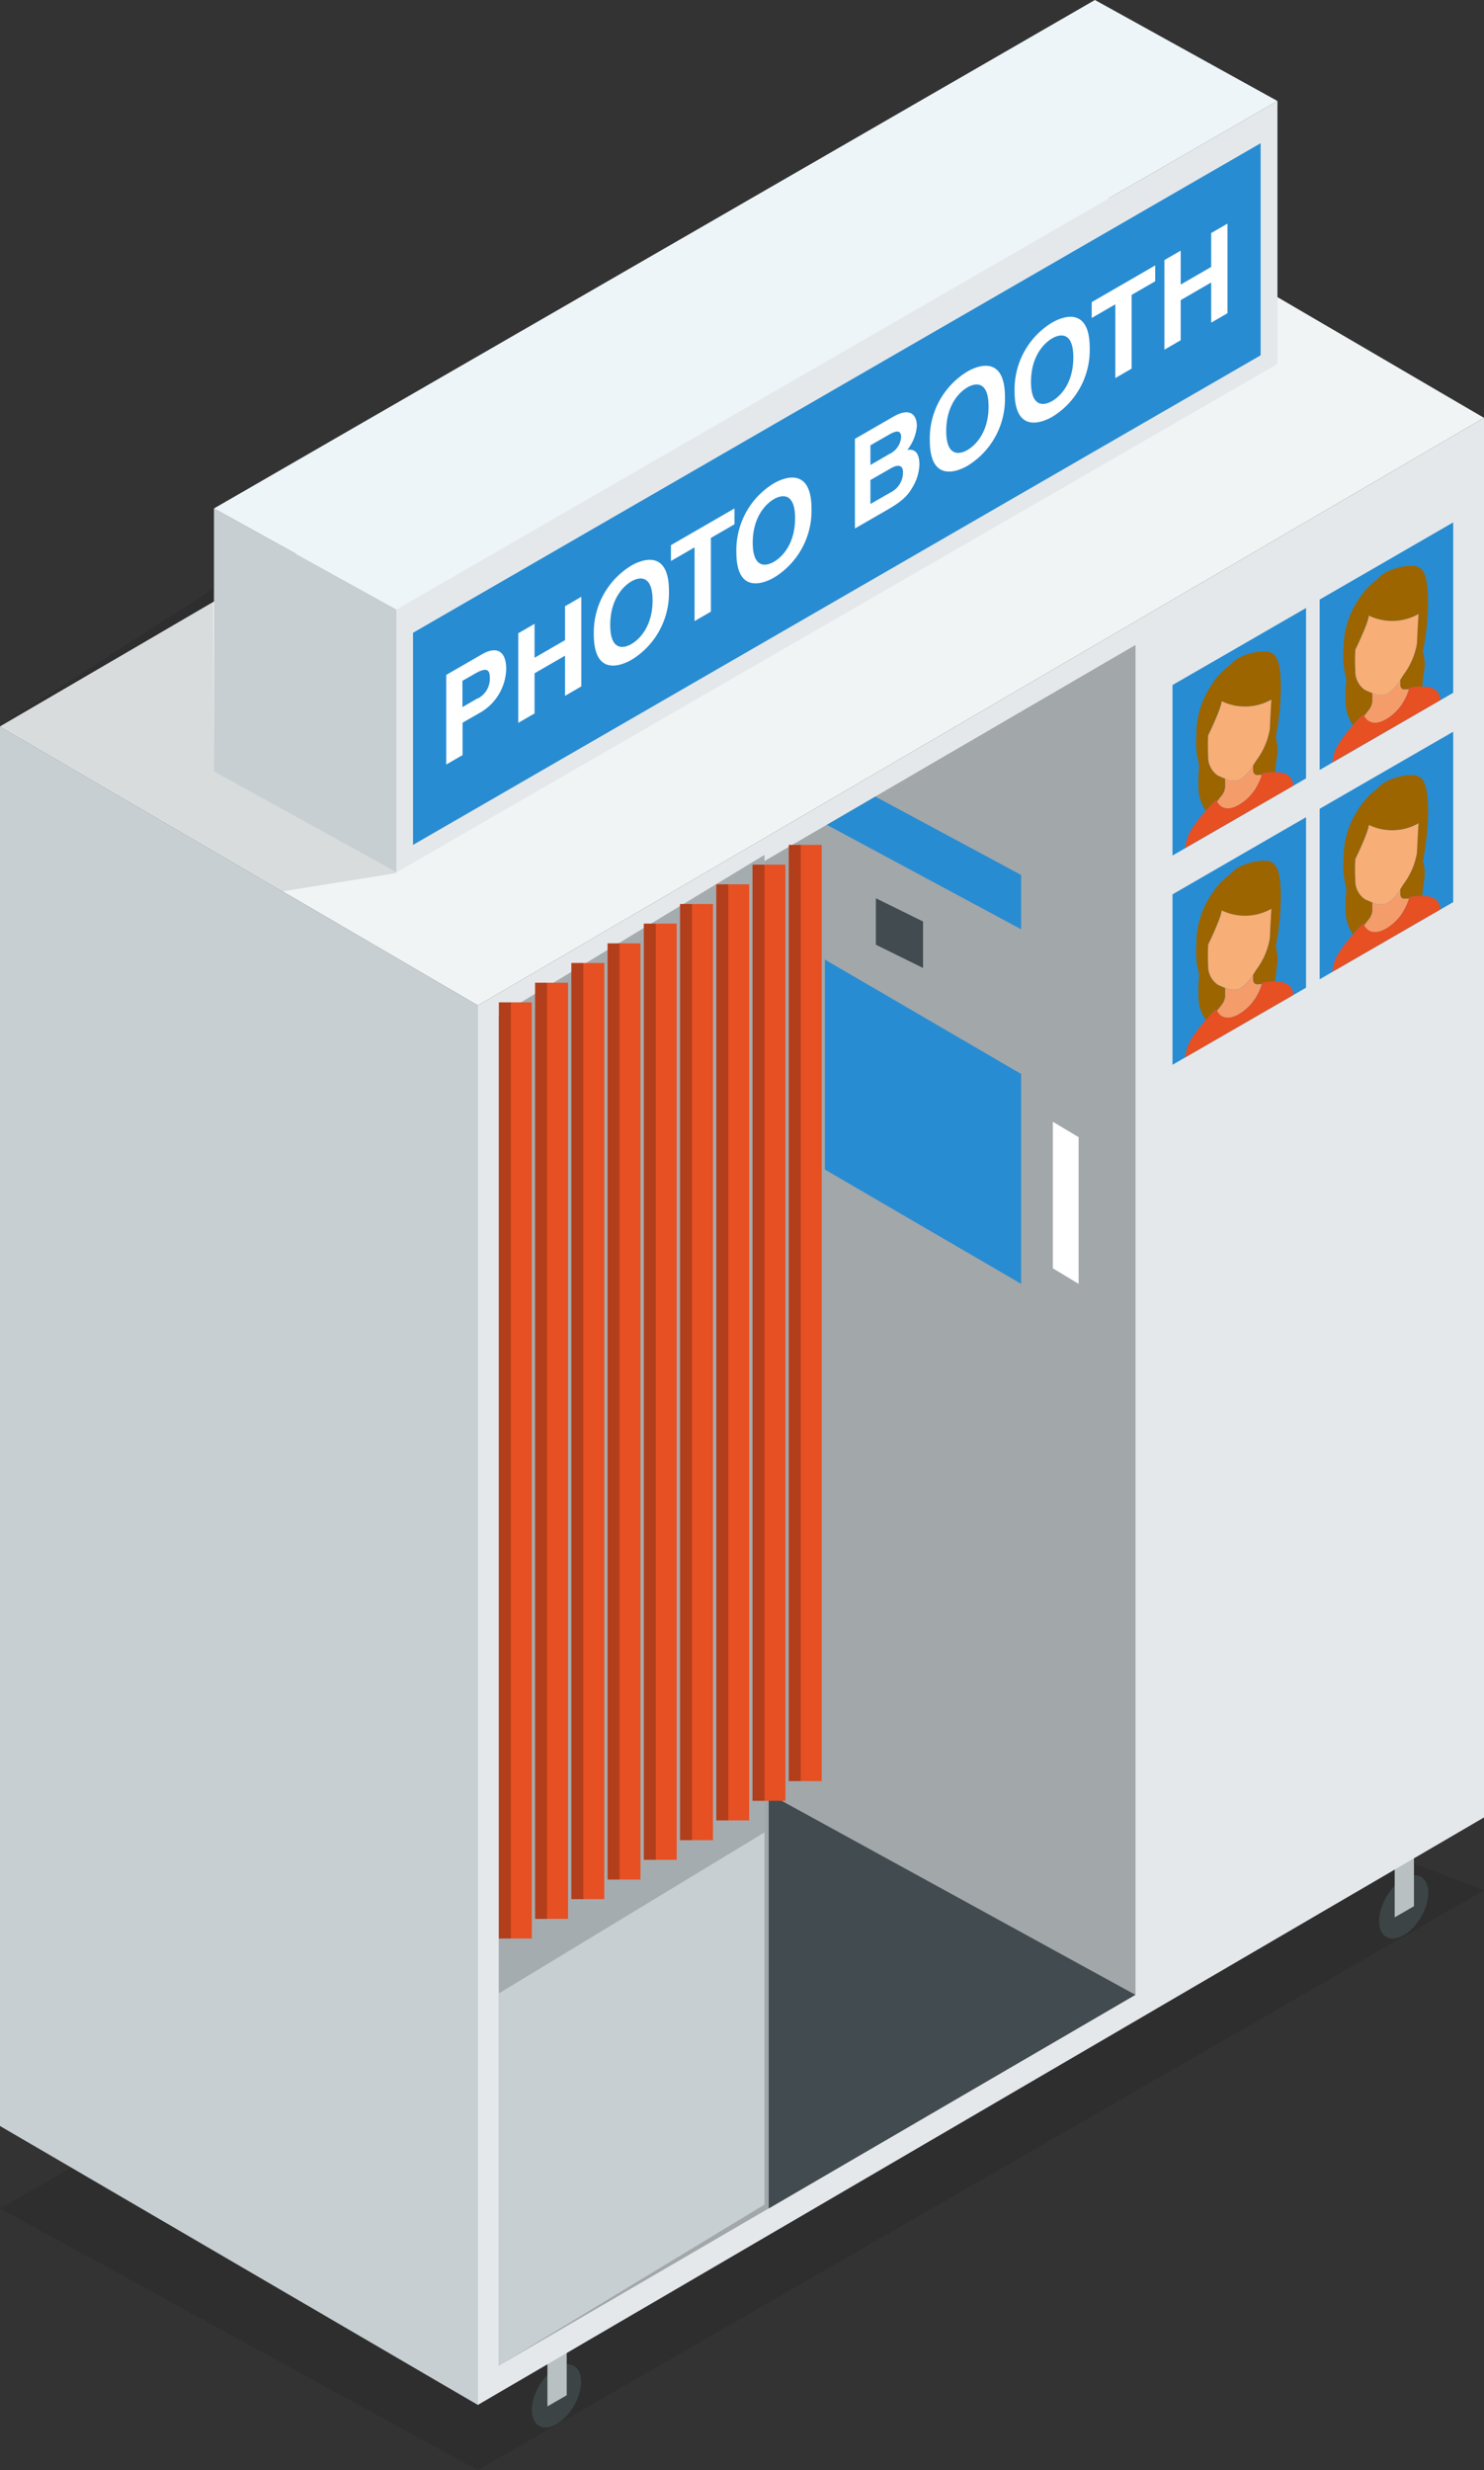 <svg id="Group_3613" data-name="Group 3613" xmlns="http://www.w3.org/2000/svg" width="213.753" height="355.632" viewBox="0 0 213.753 355.632">
  <rect x="0" y="0" width="213.753" height="355.632" fill="#333333" stroke="none"/>
  <path id="Path_4289" data-name="Path 4289" d="M0,227.7l68.825,37.684,144.928-83.493-79.966-30.5Z" transform="translate(0 90.247)" opacity="0.1"/>
  <g id="Group_3592" data-name="Group 3592" transform="translate(75.136 336.782)">
    <ellipse id="Ellipse_36" data-name="Ellipse 36" cx="4.996" cy="2.889" rx="4.996" ry="2.889" transform="matrix(0.505, -0.863, 0.863, 0.505, 0, 10.999)" fill="#3c4446"/>
    <path id="Path_4290" data-name="Path 4290" d="M52.177,219.06l-2.777,1.6v-8.044L52.177,211Z" transform="translate(-45.687 -211)" fill="#b8c0c2"/>
  </g>
  <g id="Group_3593" data-name="Group 3593" transform="translate(197.173 266.377)">
    <ellipse id="Ellipse_37" data-name="Ellipse 37" cx="4.996" cy="2.889" rx="4.996" ry="2.889" transform="matrix(0.505, -0.863, 0.863, 0.505, 0, 11.014)" fill="#3c4446"/>
    <path id="Path_4291" data-name="Path 4291" d="M128.637,174.95l-2.777,1.6V168.5l2.777-1.612Z" transform="translate(-122.145 -166.89)" fill="#b8c0c2"/>
  </g>
  <path id="Path_4292" data-name="Path 4292" d="M213.753,52.694,68.825,137.289,0,97.115,144.992,12.52Z" transform="translate(0 7.463)" fill="#f0f4f5"/>
  <path id="Path_4293" data-name="Path 4293" d="M162.678,46.97,35.77,120.168V82.308L162.678,9.11Z" transform="translate(21.323 5.431)" fill="#e4e8eb"/>
  <path id="Path_4294" data-name="Path 4294" d="M19.31,83.72,45.582,98.261V60.4L19.31,45.86Z" transform="translate(11.511 27.338)" fill="#c7cfd2"/>
  <path id="Path_4295" data-name="Path 4295" d="M146.2,0,172.49,14.541,45.582,87.739,19.31,73.2Z" transform="translate(11.511)" fill="#edf5f8"/>
  <path id="Path_4296" data-name="Path 4296" d="M68.825,105.694V307.173L0,267.015V65.52Z" transform="translate(0 39.058)" fill="#c7cfd2"/>
  <path id="Path_4297" data-name="Path 4297" d="M188.048,37.69V239.185L43.12,323.763V122.285Z" transform="translate(25.705 22.468)" fill="#e4e8eb"/>
  <path id="Path_4298" data-name="Path 4298" d="M136.7,252.5,45.02,305.877V111.548L136.7,58.19Z" transform="translate(26.838 34.688)" fill="#a2a7aa"/>
  <path id="Path_4299" data-name="Path 4299" d="M122.186,252.5,69.37,283.259V88.947L122.186,58.19Z" transform="translate(41.353 34.688)" fill="#a2a7aa"/>
  <path id="Path_4300" data-name="Path 4300" d="M69.37,161.79l52.816,28.954L69.37,221.5Z" transform="translate(41.353 96.447)" fill="#424b50"/>
  <path id="Path_4301" data-name="Path 4301" d="M83.279,271.422,45.02,294.6V100.27L83.279,77.11Z" transform="translate(26.838 45.967)" fill="#c7cfd2"/>
  <path id="Path_4302" data-name="Path 4302" d="M83.279,217.84,45.02,241.016V100.27L83.279,77.11Z" transform="translate(26.838 45.967)" opacity="0.17"/>
  <g id="Group_3595" data-name="Group 3595" transform="translate(59.488 20.622)">
    <path id="Path_4303" data-name="Path 4303" d="M159.358,43.454,37.27,113.939V83.4L159.358,12.92Z" transform="translate(-37.27 -12.92)" fill="#288cd2"/>
    <g id="Group_3594" data-name="Group 3594" transform="translate(4.788 11.572)">
      <path id="Path_4304" data-name="Path 4304" d="M42.616,73.745,40.27,75.1V62.2l5.14-2.969c2.171-1.261,3.5-.415,3.5,2.107a7.483,7.483,0,0,1-3.591,6.193l-2.7,1.548v4.661Zm2.171-8.14a3.181,3.181,0,0,0,1.756-3.033c0-1.261-.607-1.421-2.075-.591L42.6,63.051v3.783l2.171-1.261Z" transform="translate(-40.27 2.774)" fill="#fff"/>
      <path id="Path_4305" data-name="Path 4305" d="M49.116,64.843v5.778L46.77,71.978v-12.9l2.346-1.357v4.884l4.389-2.538V55.187l2.346-1.357v12.9l-2.346,1.357V62.305Z" transform="translate(-36.395 -0.104)" fill="#fff"/>
      <path id="Path_4306" data-name="Path 4306" d="M59,51.318c1.484-.862,5.411-2.378,5.411,3.671A11.259,11.259,0,0,1,59,64.9c-1.5.862-5.411,2.378-5.411-3.671A11.259,11.259,0,0,1,59,51.318Zm0,11.3c1.277-.734,3.049-2.666,3.049-6.273S60.262,52.866,59,53.6s-3.049,2.666-3.049,6.273S57.74,63.352,59,62.618Z" transform="translate(-32.33 -2.093)" fill="#fff"/>
      <path id="Path_4307" data-name="Path 4307" d="M66.3,60.72,63.95,62.077V51.462l-3.4,1.963V51.143L69.7,45.86v2.282l-3.4,1.963V60.72Z" transform="translate(-28.181 -4.856)" fill="#fff"/>
      <path id="Path_4308" data-name="Path 4308" d="M71.861,43.9c1.484-.862,5.411-2.378,5.411,3.671a11.259,11.259,0,0,1-5.411,9.912c-1.5.862-5.411,2.378-5.411-3.671A11.259,11.259,0,0,1,71.861,43.9Zm0,11.3c1.277-.734,3.049-2.666,3.049-6.273s-1.788-3.48-3.049-2.745-3.049,2.666-3.049,6.273S70.6,55.932,71.861,55.2Z" transform="translate(-24.663 -6.516)" fill="#fff"/>
      <path id="Path_4309" data-name="Path 4309" d="M77.14,41.021l5.475-3.16c2.761-1.6,3.464-.016,3.464,1.309A6.381,6.381,0,0,1,84.706,42.6c1.373-.207,1.74.846,1.74,2.123a6.733,6.733,0,0,1-.974,3.224c-.638,1.085-1.261,1.9-3.559,3.224l-4.756,2.745v-12.9Zm2.251,3.751,2.761-1.6a2.907,2.907,0,0,0,1.66-2.394c0-1.022-.654-1.006-1.724-.383l-2.7,1.548Zm0,5.618,2.889-1.66a3.22,3.22,0,0,0,1.8-2.921c0-1.133-.846-1.069-1.692-.591l-3,1.724Z" transform="translate(-18.291 -10.024)" fill="#fff"/>
      <path id="Path_4310" data-name="Path 4310" d="M89.321,33.818c1.484-.862,5.411-2.378,5.411,3.671A11.259,11.259,0,0,1,89.321,47.4c-1.5.862-5.411,2.378-5.411-3.671A11.259,11.259,0,0,1,89.321,33.818Zm0,11.3c1.277-.734,3.049-2.666,3.049-6.273s-1.788-3.48-3.049-2.745-3.049,2.666-3.049,6.273S88.06,45.852,89.321,45.118Z" transform="translate(-14.255 -12.525)" fill="#fff"/>
      <path id="Path_4311" data-name="Path 4311" d="M96.971,29.4c1.484-.862,5.411-2.378,5.411,3.671a11.259,11.259,0,0,1-5.411,9.912c-1.5.862-5.411,2.378-5.411-3.671A11.259,11.259,0,0,1,96.971,29.4Zm0,11.3c1.277-.734,3.049-2.666,3.049-6.273s-1.788-3.48-3.049-2.745-3.049,2.666-3.049,6.273S95.71,41.432,96.971,40.7Z" transform="translate(-9.695 -15.16)" fill="#fff"/>
      <path id="Path_4312" data-name="Path 4312" d="M104.266,38.8l-2.346,1.357V29.542l-3.4,1.963V29.223l9.146-5.283v2.282l-3.4,1.963V38.8Z" transform="translate(-5.546 -17.923)" fill="#fff"/>
      <path id="Path_4313" data-name="Path 4313" d="M107.426,31.183v5.778l-2.346,1.357v-12.9l2.346-1.357v4.884l4.389-2.538V21.527l2.346-1.357v12.9l-2.346,1.357V28.645Z" transform="translate(-1.635 -20.17)" fill="#fff"/>
    </g>
  </g>
  <path id="Path_4314" data-name="Path 4314" d="M102.707,133.237,74.44,116.781V86.55l28.267,16.472Z" transform="translate(44.375 51.595)" fill="#288cd2"/>
  <path id="Path_4315" data-name="Path 4315" d="M98.729,124.515l-3.719-2.235v-21.1l3.719,2.219Z" transform="translate(56.638 60.316)" fill="#fff"/>
  <path id="Path_4316" data-name="Path 4316" d="M85.839,91.06l-6.8-3.352V81.02l6.8,3.352Z" transform="translate(47.118 48.298)" fill="#424b50"/>
  <path id="Path_4317" data-name="Path 4317" d="M102.6,90.956V83.135L81.6,71.85,74.62,75.92Z" transform="translate(44.483 42.832)" fill="#288cd2"/>
  <g id="Group_3597" data-name="Group 3597" transform="translate(168.886 87.531)">
    <path id="Path_4318" data-name="Path 4318" d="M125.043,79.372,105.81,90.481V65.933L125.043,54.84Z" transform="translate(-105.81 -54.84)" fill="#288cd2"/>
    <g id="Group_3596" data-name="Group 3596" transform="translate(1.82 6.232)">
      <path id="Path_4319" data-name="Path 4319" d="M116.284,70.387a7.44,7.44,0,0,1-.559,1.4,7.179,7.179,0,0,1-2.7,2.921c-1.373.8-2.2.575-2.681.192a1.858,1.858,0,0,1-.527-.654l.686-.878A2.171,2.171,0,0,0,111,72.111V70.961a2.758,2.758,0,0,0,2.091.128,5.947,5.947,0,0,0,1.947-2.059v.67c0,.447.223.734.575.718l.686-.032Z" transform="translate(-105.239 -52.613)" fill="#f59c6b"/>
      <path id="Path_4320" data-name="Path 4320" d="M119.426,71.187a6.4,6.4,0,0,1,.16,2.713c-.144.958-.239,1.788-.287,2.251-.463,0-.91.032-1.229.064-.367.048-.607.1-.607.1a.622.622,0,0,1-.048.192l-.686.032c-.351,0-.575-.271-.575-.718v-.67c.128-.192.287-.431.431-.67.032-.048.08-.112.112-.16a9.847,9.847,0,0,0,1.852-4.405c.048-1.325.223-4.23.223-4.23a7.715,7.715,0,0,1-7.167.239c-.1,1.133-1.947,4.916-1.947,4.916a27.569,27.569,0,0,0,0,3.017,3.234,3.234,0,0,0,1.4,2.777c.223.1.559.255.942.4a.531.531,0,0,1,.1.048v1.149a2.171,2.171,0,0,1-.495,1.261l-.686.878c-.064-.144-.1-.239-.1-.239l-.112.112a19.732,19.732,0,0,0-1.389,1.452,6.169,6.169,0,0,1-1.006-2.554,22.194,22.194,0,0,1,.048-3.831,5.106,5.106,0,0,0-.192-1.037,12.33,12.33,0,0,1-.192-3.639,12.329,12.329,0,0,1,1.979-6.736,10.592,10.592,0,0,1,2.793-3.128,5.614,5.614,0,0,1,1.085-.942,8.114,8.114,0,0,1,4.166-1.069c1.628.112,2.091,1.548,2.139,5.108a37.735,37.735,0,0,1-.75,7.294Z" transform="translate(-106.353 -58.745)" fill="#9c6500"/>
      <path id="Path_4321" data-name="Path 4321" d="M118.144,63.1s-.176,2.9-.223,4.23a10.385,10.385,0,0,1-1.852,4.405c-.032.048-.08.112-.112.16-.16.239-.3.479-.431.67a6.1,6.1,0,0,1-1.947,2.059,2.761,2.761,0,0,1-2.091-.128.531.531,0,0,1-.1-.048c-.383-.144-.718-.319-.942-.4a3.211,3.211,0,0,1-1.4-2.777,27.478,27.478,0,0,1,0-3.017s1.852-3.767,1.947-4.916a7.715,7.715,0,0,0,7.167-.239Z" transform="translate(-105.726 -56.148)" fill="#f7ae77"/>
      <path id="Path_4322" data-name="Path 4322" d="M122.528,71.6,106.95,80.585a6.359,6.359,0,0,1,1.213-3.144,19.406,19.406,0,0,1,1.772-2.251,19.737,19.737,0,0,1,1.389-1.452l.112-.112s.032.1.1.239a1.858,1.858,0,0,0,.527.654c.495.383,1.325.591,2.681-.192a7.1,7.1,0,0,0,2.7-2.921A6.465,6.465,0,0,0,118,70a.622.622,0,0,0,.048-.192s.239-.048.607-.1a9.23,9.23,0,0,1,1.229-.064,4.257,4.257,0,0,1,1.421.208,1.837,1.837,0,0,1,1.213,1.74Z" transform="translate(-106.95 -52.245)" fill="#e65023"/>
    </g>
  </g>
  <g id="Group_3599" data-name="Group 3599" transform="translate(190.082 75.209)">
    <path id="Path_4323" data-name="Path 4323" d="M138.323,71.652,119.09,82.761V58.229L138.323,47.12Z" transform="translate(-119.09 -47.12)" fill="#288cd2"/>
    <g id="Group_3598" data-name="Group 3598" transform="translate(1.82 6.232)">
      <path id="Path_4324" data-name="Path 4324" d="M129.564,62.667a7.441,7.441,0,0,1-.559,1.4,7.179,7.179,0,0,1-2.7,2.921c-1.373.8-2.2.575-2.681.192a1.858,1.858,0,0,1-.527-.654l.686-.878a2.171,2.171,0,0,0,.495-1.261V63.241a2.758,2.758,0,0,0,2.091.128,5.947,5.947,0,0,0,1.947-2.059v.67c0,.447.223.734.575.718l.686-.032Z" transform="translate(-118.519 -44.893)" fill="#f59c6b"/>
      <path id="Path_4325" data-name="Path 4325" d="M132.706,63.467a6.4,6.4,0,0,1,.16,2.713c-.144.958-.239,1.788-.287,2.251-.463,0-.91.032-1.229.064-.367.048-.607.1-.607.1a.622.622,0,0,1-.048.192l-.686.032c-.351,0-.575-.271-.575-.718v-.67c.128-.192.287-.431.431-.67.032-.048.08-.112.112-.16a9.847,9.847,0,0,0,1.852-4.405c.048-1.325.223-4.23.223-4.23a7.715,7.715,0,0,1-7.167.239c-.1,1.133-1.947,4.916-1.947,4.916a27.569,27.569,0,0,0,0,3.017,3.234,3.234,0,0,0,1.4,2.777c.223.1.559.255.942.4a.531.531,0,0,1,.1.048v1.149a2.171,2.171,0,0,1-.495,1.261l-.686.878c-.064-.144-.1-.239-.1-.239l-.112.112A19.732,19.732,0,0,0,122.6,73.97a6.169,6.169,0,0,1-1.006-2.554,22.194,22.194,0,0,1,.048-3.831,5.106,5.106,0,0,0-.192-1.037,12.33,12.33,0,0,1-.192-3.639,12.329,12.329,0,0,1,1.979-6.736,10.592,10.592,0,0,1,2.793-3.128,5.614,5.614,0,0,1,1.085-.942,8.114,8.114,0,0,1,4.166-1.069c1.628.112,2.091,1.548,2.139,5.108a37.735,37.735,0,0,1-.75,7.294Z" transform="translate(-119.633 -51.025)" fill="#9c6500"/>
      <path id="Path_4326" data-name="Path 4326" d="M131.424,55.38s-.176,2.9-.223,4.23a10.384,10.384,0,0,1-1.852,4.405c-.032.048-.08.112-.112.16-.16.239-.3.479-.431.67a6.1,6.1,0,0,1-1.947,2.059,2.761,2.761,0,0,1-2.091-.128.531.531,0,0,1-.1-.048c-.383-.144-.718-.319-.942-.4a3.211,3.211,0,0,1-1.4-2.777,27.478,27.478,0,0,1,0-3.017s1.852-3.767,1.947-4.916a7.715,7.715,0,0,0,7.167-.239Z" transform="translate(-119.006 -48.428)" fill="#f7ae77"/>
      <path id="Path_4327" data-name="Path 4327" d="M135.808,63.878,120.23,72.865a6.36,6.36,0,0,1,1.213-3.144,19.406,19.406,0,0,1,1.772-2.251,19.735,19.735,0,0,1,1.389-1.452l.112-.112s.032.1.1.239a1.858,1.858,0,0,0,.527.654c.495.383,1.325.591,2.681-.192a7.1,7.1,0,0,0,2.7-2.921,6.466,6.466,0,0,0,.559-1.4.622.622,0,0,0,.048-.192s.239-.048.607-.1a9.23,9.23,0,0,1,1.229-.064,4.257,4.257,0,0,1,1.421.207,1.837,1.837,0,0,1,1.213,1.74Z" transform="translate(-120.23 -44.525)" fill="#e65023"/>
    </g>
  </g>
  <g id="Group_3601" data-name="Group 3601" transform="translate(168.886 117.65)">
    <path id="Path_4328" data-name="Path 4328" d="M125.043,98.258,105.81,109.351V84.819L125.043,73.71Z" transform="translate(-105.81 -73.71)" fill="#288cd2"/>
    <g id="Group_3600" data-name="Group 3600" transform="translate(1.82 6.248)">
      <path id="Path_4329" data-name="Path 4329" d="M116.284,89.267a7.44,7.44,0,0,1-.559,1.4,7.179,7.179,0,0,1-2.7,2.921c-1.373.8-2.2.575-2.681.192a1.858,1.858,0,0,1-.527-.654l.686-.878A2.171,2.171,0,0,0,111,90.991V89.841a2.758,2.758,0,0,0,2.091.128,5.947,5.947,0,0,0,1.947-2.059v.67c0,.447.223.734.575.718l.686-.032Z" transform="translate(-105.239 -71.493)" fill="#f59c6b"/>
      <path id="Path_4330" data-name="Path 4330" d="M119.426,90.067a6.4,6.4,0,0,1,.16,2.713c-.144.958-.239,1.788-.287,2.251-.463,0-.91.032-1.229.064-.367.048-.607.1-.607.1a.622.622,0,0,1-.048.192l-.686.032c-.351,0-.575-.271-.575-.718v-.67c.128-.192.287-.431.431-.67.032-.048.08-.112.112-.16a9.847,9.847,0,0,0,1.852-4.405c.048-1.325.223-4.23.223-4.23a7.715,7.715,0,0,1-7.167.239c-.1,1.133-1.947,4.916-1.947,4.916a27.569,27.569,0,0,0,0,3.017,3.234,3.234,0,0,0,1.4,2.777c.223.1.559.255.942.4a.532.532,0,0,1,.1.048v1.149a2.171,2.171,0,0,1-.495,1.261l-.686.878c-.064-.144-.1-.239-.1-.239l-.112.112a19.734,19.734,0,0,0-1.389,1.452,6.169,6.169,0,0,1-1.006-2.554,22.194,22.194,0,0,1,.048-3.831,5.106,5.106,0,0,0-.192-1.037,12.33,12.33,0,0,1-.192-3.639,12.329,12.329,0,0,1,1.979-6.736,10.592,10.592,0,0,1,2.793-3.128,5.614,5.614,0,0,1,1.085-.942,8.114,8.114,0,0,1,4.166-1.069c1.628.112,2.091,1.548,2.139,5.108a37.735,37.735,0,0,1-.75,7.294Z" transform="translate(-106.353 -77.625)" fill="#9c6500"/>
      <path id="Path_4331" data-name="Path 4331" d="M118.144,81.97s-.176,2.9-.223,4.23a10.385,10.385,0,0,1-1.852,4.405c-.032.048-.08.112-.112.16-.16.239-.3.479-.431.67a6.1,6.1,0,0,1-1.947,2.059,2.761,2.761,0,0,1-2.091-.128.531.531,0,0,1-.1-.048c-.383-.144-.718-.319-.942-.4a3.211,3.211,0,0,1-1.4-2.777,27.478,27.478,0,0,1,0-3.017s1.852-3.767,1.947-4.916a7.715,7.715,0,0,0,7.167-.239Z" transform="translate(-105.726 -75.034)" fill="#f7ae77"/>
      <path id="Path_4332" data-name="Path 4332" d="M122.528,90.478,106.95,99.465a6.359,6.359,0,0,1,1.213-3.144,19.405,19.405,0,0,1,1.772-2.251,19.734,19.734,0,0,1,1.389-1.452l.112-.112s.032.1.1.239a1.858,1.858,0,0,0,.527.654c.495.383,1.325.591,2.681-.192a7.1,7.1,0,0,0,2.7-2.921,6.465,6.465,0,0,0,.559-1.4.622.622,0,0,0,.048-.192s.239-.048.607-.1a9.23,9.23,0,0,1,1.229-.064,4.257,4.257,0,0,1,1.421.207,1.837,1.837,0,0,1,1.213,1.74Z" transform="translate(-106.95 -71.125)" fill="#e65023"/>
    </g>
  </g>
  <g id="Group_3603" data-name="Group 3603" transform="translate(190.082 105.344)">
    <path id="Path_4333" data-name="Path 4333" d="M138.323,90.532,119.09,101.641V77.093L138.323,66Z" transform="translate(-119.09 -66)" fill="#288cd2"/>
    <g id="Group_3602" data-name="Group 3602" transform="translate(1.82 6.232)">
      <path id="Path_4334" data-name="Path 4334" d="M129.564,81.547a7.441,7.441,0,0,1-.559,1.4,7.179,7.179,0,0,1-2.7,2.921c-1.373.8-2.2.575-2.681.192a1.858,1.858,0,0,1-.527-.654l.686-.878a2.171,2.171,0,0,0,.495-1.261V82.121a2.758,2.758,0,0,0,2.091.128,5.947,5.947,0,0,0,1.947-2.059v.67c0,.447.223.734.575.718l.686-.032Z" transform="translate(-118.519 -63.773)" fill="#f59c6b"/>
      <path id="Path_4335" data-name="Path 4335" d="M132.706,82.347a6.4,6.4,0,0,1,.16,2.713c-.144.958-.239,1.788-.287,2.251-.463,0-.91.032-1.229.064-.367.048-.607.1-.607.1a.622.622,0,0,1-.048.192l-.686.032c-.351,0-.575-.271-.575-.718v-.67c.128-.192.287-.431.431-.67.032-.048.08-.112.112-.16a9.847,9.847,0,0,0,1.852-4.405c.048-1.325.223-4.23.223-4.23a7.715,7.715,0,0,1-7.167.239c-.1,1.133-1.947,4.916-1.947,4.916a27.569,27.569,0,0,0,0,3.017,3.234,3.234,0,0,0,1.4,2.777c.223.1.559.255.942.4a.531.531,0,0,1,.1.048v1.149a2.171,2.171,0,0,1-.495,1.261l-.686.878c-.064-.144-.1-.239-.1-.239l-.112.112A19.729,19.729,0,0,0,122.6,92.85,6.169,6.169,0,0,1,121.6,90.3a22.194,22.194,0,0,1,.048-3.831,5.106,5.106,0,0,0-.192-1.037,12.33,12.33,0,0,1-.192-3.639,12.329,12.329,0,0,1,1.979-6.736,10.592,10.592,0,0,1,2.793-3.128,5.614,5.614,0,0,1,1.085-.942,8.114,8.114,0,0,1,4.166-1.069c1.628.112,2.091,1.548,2.139,5.108a37.735,37.735,0,0,1-.75,7.294Z" transform="translate(-119.633 -69.905)" fill="#9c6500"/>
      <path id="Path_4336" data-name="Path 4336" d="M131.424,74.26s-.176,2.9-.223,4.23a10.384,10.384,0,0,1-1.852,4.405c-.032.048-.08.112-.112.16-.16.239-.3.479-.431.67a6.1,6.1,0,0,1-1.947,2.059,2.761,2.761,0,0,1-2.091-.128.53.53,0,0,1-.1-.048c-.383-.144-.718-.319-.942-.4a3.211,3.211,0,0,1-1.4-2.777,27.478,27.478,0,0,1,0-3.017s1.852-3.767,1.947-4.916a7.715,7.715,0,0,0,7.167-.239Z" transform="translate(-119.006 -67.308)" fill="#f7ae77"/>
      <path id="Path_4337" data-name="Path 4337" d="M135.808,82.758,120.23,91.745a6.36,6.36,0,0,1,1.213-3.144,19.407,19.407,0,0,1,1.772-2.251A19.733,19.733,0,0,1,124.6,84.9l.112-.112s.032.1.1.239a1.858,1.858,0,0,0,.527.654c.495.383,1.325.591,2.681-.192a7.1,7.1,0,0,0,2.7-2.921,6.466,6.466,0,0,0,.559-1.4.622.622,0,0,0,.048-.192s.239-.048.607-.1a9.232,9.232,0,0,1,1.229-.064,4.257,4.257,0,0,1,1.421.207,1.837,1.837,0,0,1,1.213,1.74Z" transform="translate(-120.23 -63.405)" fill="#e65023"/>
    </g>
  </g>
  <g id="Group_3604" data-name="Group 3604" transform="translate(113.612 121.641)">
    <rect id="Rectangle_109" data-name="Rectangle 109" width="4.74" height="134.777" fill="#e65023"/>
    <rect id="Rectangle_110" data-name="Rectangle 110" width="1.724" height="134.777" opacity="0.23"/>
  </g>
  <g id="Group_3605" data-name="Group 3605" transform="translate(108.393 124.482)">
    <rect id="Rectangle_111" data-name="Rectangle 111" width="4.74" height="134.777" fill="#e65023"/>
    <rect id="Rectangle_112" data-name="Rectangle 112" width="1.724" height="134.777" opacity="0.23"/>
  </g>
  <g id="Group_3606" data-name="Group 3606" transform="translate(103.173 127.307)">
    <rect id="Rectangle_113" data-name="Rectangle 113" width="4.74" height="134.777" fill="#e65023"/>
    <rect id="Rectangle_114" data-name="Rectangle 114" width="1.724" height="134.777" opacity="0.23"/>
  </g>
  <g id="Group_3607" data-name="Group 3607" transform="translate(97.954 130.148)">
    <rect id="Rectangle_115" data-name="Rectangle 115" width="4.74" height="134.777" fill="#e65023"/>
    <rect id="Rectangle_116" data-name="Rectangle 116" width="1.724" height="134.777" opacity="0.23"/>
  </g>
  <g id="Group_3608" data-name="Group 3608" transform="translate(92.735 132.973)">
    <rect id="Rectangle_117" data-name="Rectangle 117" width="4.74" height="134.777" fill="#e65023"/>
    <rect id="Rectangle_118" data-name="Rectangle 118" width="1.724" height="134.777" opacity="0.23"/>
  </g>
  <g id="Group_3609" data-name="Group 3609" transform="translate(87.515 135.814)">
    <rect id="Rectangle_119" data-name="Rectangle 119" width="4.74" height="134.777" fill="#e65023"/>
    <rect id="Rectangle_120" data-name="Rectangle 120" width="1.724" height="134.777" opacity="0.23"/>
  </g>
  <g id="Group_3610" data-name="Group 3610" transform="translate(82.296 138.639)">
    <rect id="Rectangle_121" data-name="Rectangle 121" width="4.74" height="134.777" fill="#e65023"/>
    <rect id="Rectangle_122" data-name="Rectangle 122" width="1.724" height="134.777" opacity="0.23"/>
  </g>
  <g id="Group_3611" data-name="Group 3611" transform="translate(77.077 141.48)">
    <rect id="Rectangle_123" data-name="Rectangle 123" width="4.74" height="134.777" fill="#e65023"/>
    <rect id="Rectangle_124" data-name="Rectangle 124" width="1.724" height="134.777" opacity="0.23"/>
  </g>
  <g id="Group_3612" data-name="Group 3612" transform="translate(71.858 144.306)">
    <rect id="Rectangle_125" data-name="Rectangle 125" width="4.74" height="134.777" fill="#e65023"/>
    <rect id="Rectangle_126" data-name="Rectangle 126" width="1.724" height="134.777" opacity="0.23"/>
  </g>
  <path id="Path_4338" data-name="Path 4338" d="M57.189,94.013,40.765,96.646,0,72.832,30.678,53.12l.144,26.272Z" transform="translate(0 31.666)" opacity="0.1"/>
</svg>
